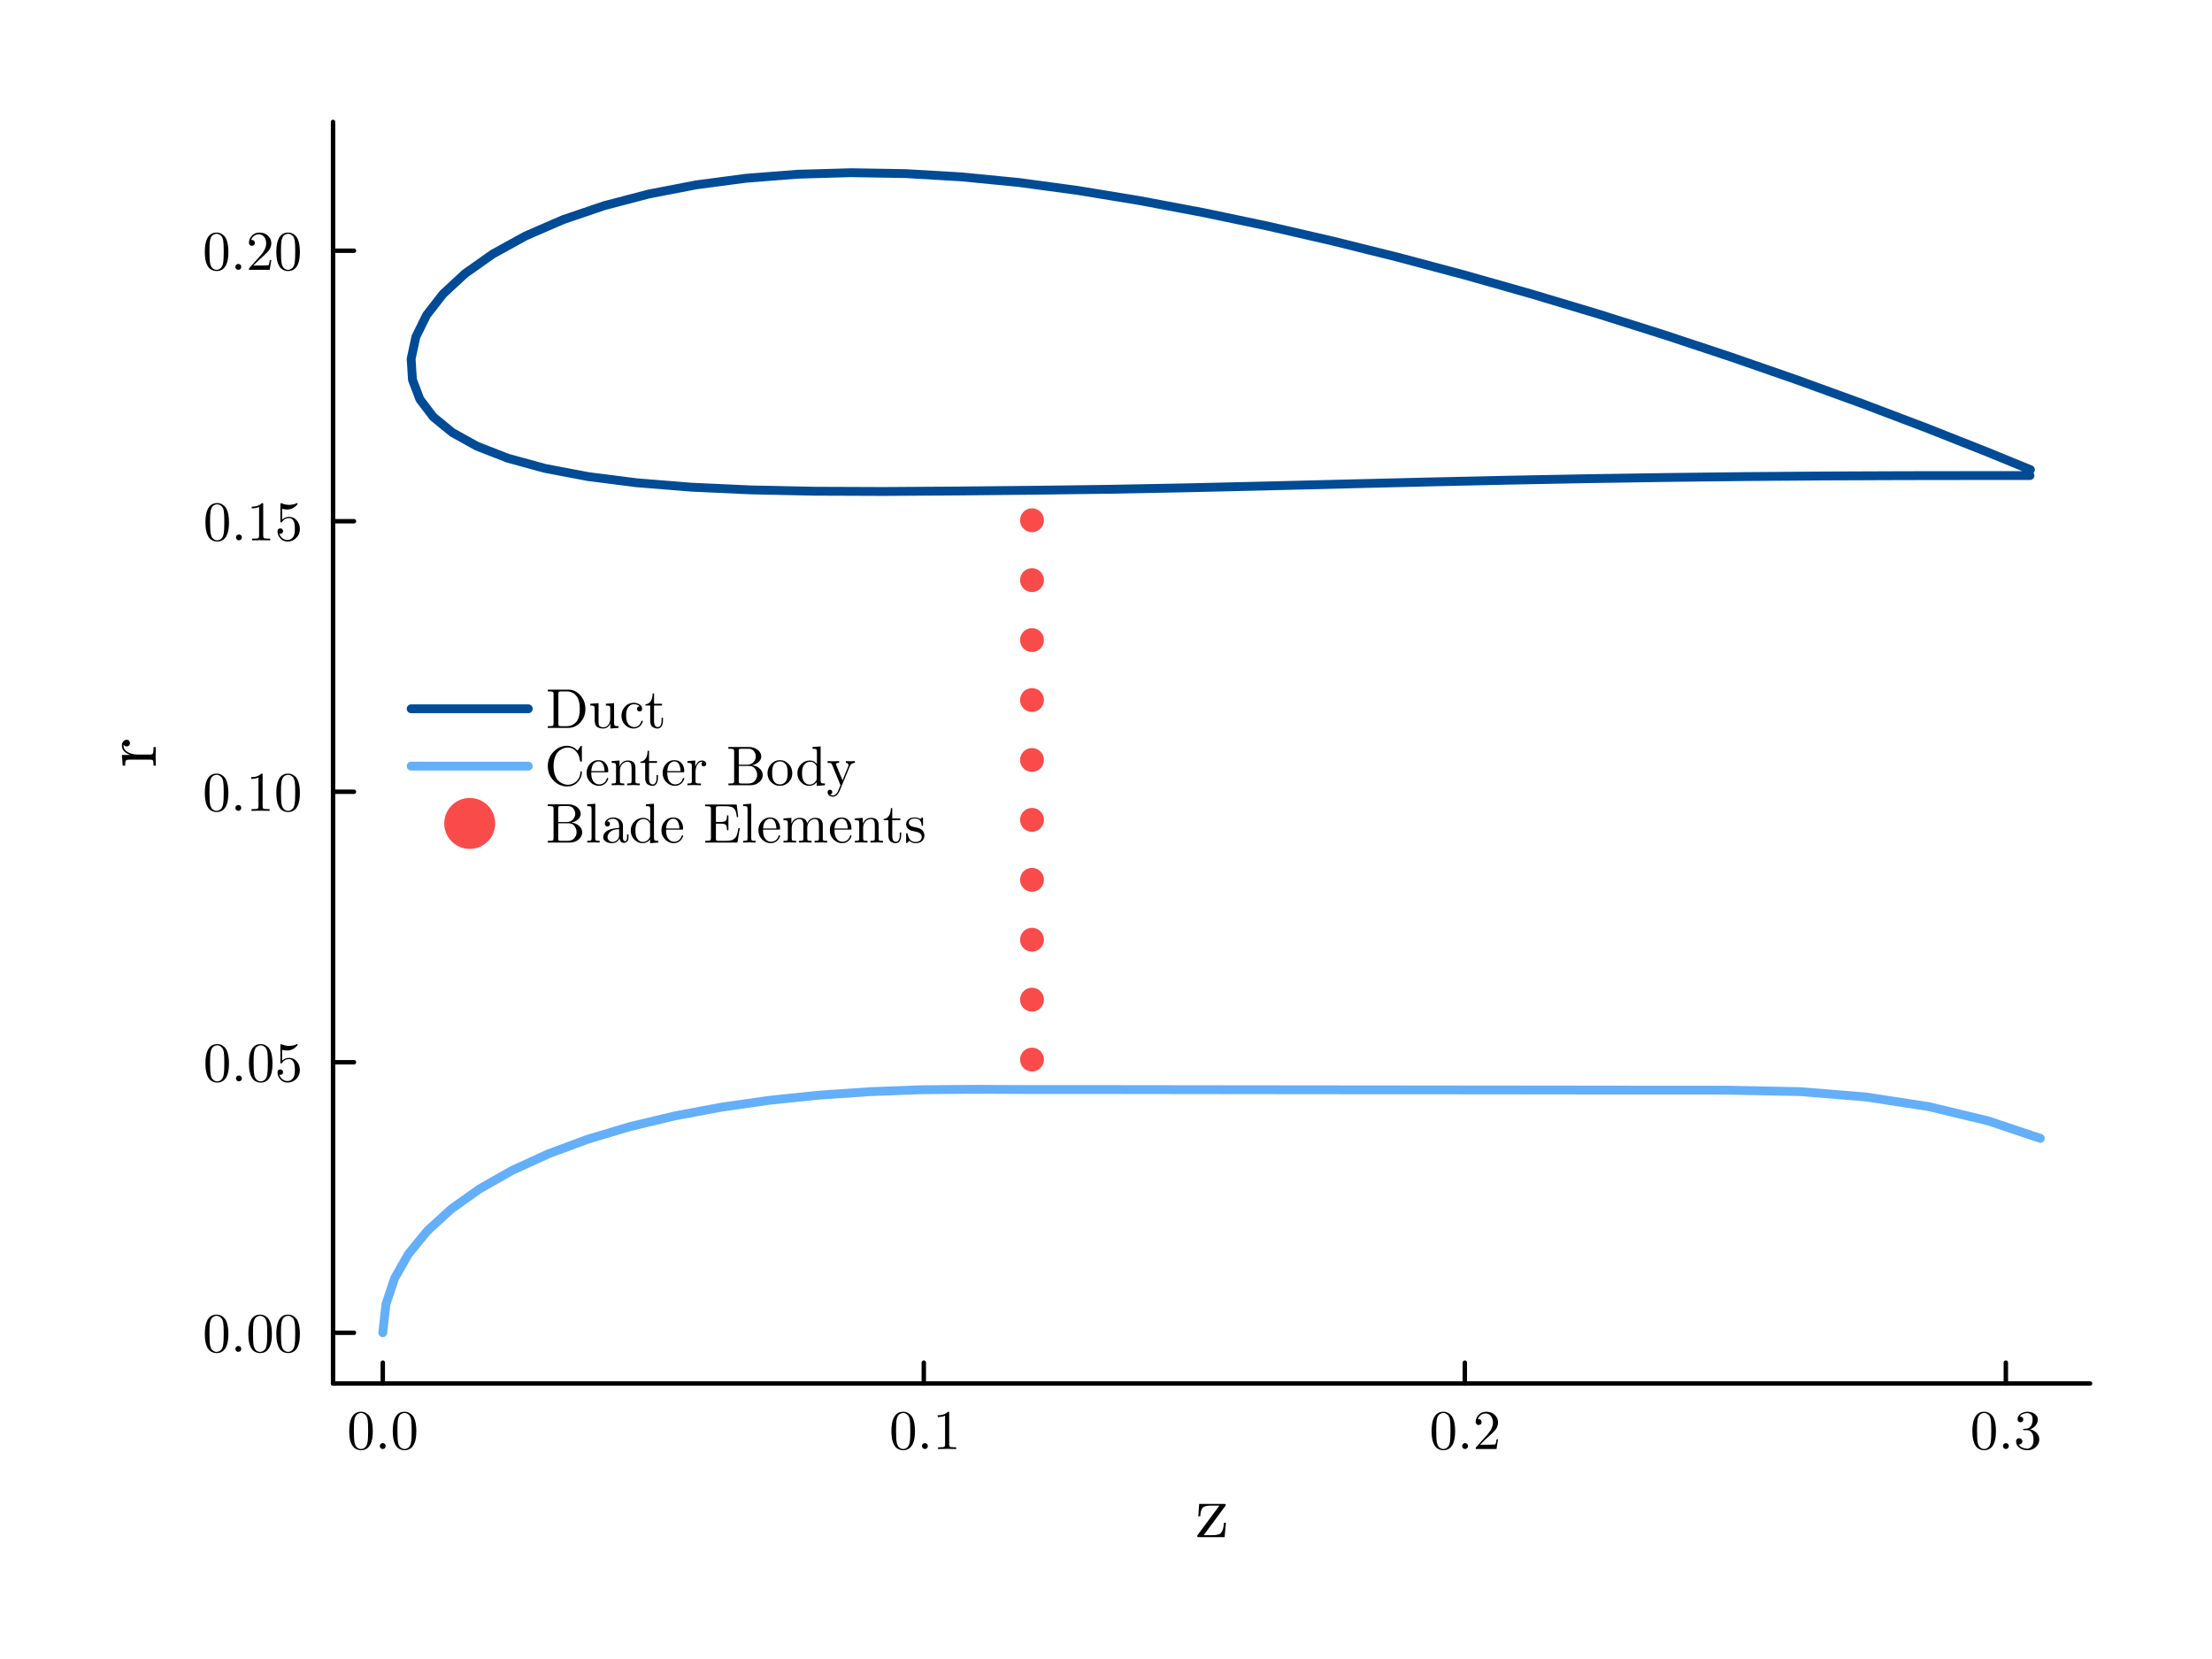 <?xml version="1.0" encoding="utf-8"?>
<svg xmlns="http://www.w3.org/2000/svg" xmlns:xlink="http://www.w3.org/1999/xlink" width="500" height="375" viewBox="0 0 2000 1500">
<rect x="0" y="0" width="2000" height="1500" fill="#333333" stroke="none"/>
<defs>
  <clipPath id="clip090">
    <rect x="0" y="0" width="2000" height="1500"/>
  </clipPath>
</defs>
<path clip-path="url(#clip090)" d="M0 1500 L2000 1500 L2000 0 L0 0  Z" fill="#ffffff" fill-rule="evenodd" fill-opacity="1"/>
<defs>
  <clipPath id="clip091">
    <rect x="400" y="0" width="1401" height="1401"/>
  </clipPath>
</defs>
<defs>
  <clipPath id="clip092">
    <rect x="301" y="110" width="1590" height="1142"/>
  </clipPath>
</defs>
<polyline clip-path="url(#clip090)" style="stroke:#000000; stroke-linecap:round; stroke-linejoin:round; stroke-width:4; stroke-opacity:1; fill:none" points="301.135,1250.93 1889.76,1250.93 "/>
<polyline clip-path="url(#clip090)" style="stroke:#000000; stroke-linecap:round; stroke-linejoin:round; stroke-width:4; stroke-opacity:1; fill:none" points="346.096,1250.93 346.096,1232.03 "/>
<polyline clip-path="url(#clip090)" style="stroke:#000000; stroke-linecap:round; stroke-linejoin:round; stroke-width:4; stroke-opacity:1; fill:none" points="835.264,1250.93 835.264,1232.03 "/>
<polyline clip-path="url(#clip090)" style="stroke:#000000; stroke-linecap:round; stroke-linejoin:round; stroke-width:4; stroke-opacity:1; fill:none" points="1324.43,1250.93 1324.43,1232.03 "/>
<polyline clip-path="url(#clip090)" style="stroke:#000000; stroke-linecap:round; stroke-linejoin:round; stroke-width:4; stroke-opacity:1; fill:none" points="1813.6,1250.93 1813.6,1232.03 "/>
<path clip-path="url(#clip090)" d="M315.773 1293.95 Q315.773 1286.51 317.651 1282.46 Q320.269 1276.43 326.445 1276.43 Q327.754 1276.43 329.113 1276.8 Q330.496 1277.15 332.226 1278.51 Q333.979 1279.87 335.042 1282.09 Q337.067 1286.39 337.067 1293.95 Q337.067 1301.33 335.19 1305.36 Q332.448 1311.24 326.396 1311.24 Q324.123 1311.24 321.801 1310.08 Q319.503 1308.92 318.046 1306.13 Q315.773 1301.95 315.773 1293.95 M319.973 1293.33 Q319.973 1300.96 320.516 1304 Q321.134 1307.29 322.814 1308.72 Q324.518 1310.13 326.396 1310.13 Q328.421 1310.13 330.101 1308.62 Q331.806 1307.09 332.324 1303.8 Q332.893 1300.57 332.868 1293.33 Q332.868 1286.29 332.374 1283.47 Q331.707 1280.19 329.928 1278.88 Q328.174 1277.54 326.396 1277.54 Q325.729 1277.54 325.012 1277.74 Q324.32 1277.94 323.308 1278.51 Q322.295 1279.08 321.504 1280.48 Q320.738 1281.89 320.368 1284.02 Q319.973 1286.76 319.973 1293.33 Z" fill="#000000" fill-rule="nonzero" fill-opacity="1" /><path clip-path="url(#clip090)" d="M344.157 1309.31 Q343.391 1308.5 343.391 1307.44 Q343.391 1306.37 344.157 1305.61 Q344.923 1304.82 346.084 1304.82 Q347.196 1304.82 347.937 1305.56 Q348.703 1306.27 348.703 1307.46 Q348.703 1308.62 347.887 1309.39 Q347.097 1310.13 346.084 1310.13 Q344.923 1310.13 344.157 1309.31 Z" fill="#000000" fill-rule="nonzero" fill-opacity="1" /><path clip-path="url(#clip090)" d="M355.126 1293.95 Q355.126 1286.51 357.003 1282.46 Q359.622 1276.43 365.797 1276.43 Q367.107 1276.43 368.465 1276.8 Q369.849 1277.15 371.578 1278.51 Q373.332 1279.87 374.394 1282.09 Q376.42 1286.39 376.42 1293.95 Q376.42 1301.33 374.542 1305.36 Q371.8 1311.24 365.748 1311.24 Q363.475 1311.24 361.153 1310.08 Q358.856 1308.92 357.398 1306.13 Q355.126 1301.95 355.126 1293.95 M359.325 1293.33 Q359.325 1300.96 359.869 1304 Q360.486 1307.29 362.166 1308.72 Q363.871 1310.13 365.748 1310.13 Q367.774 1310.13 369.453 1308.62 Q371.158 1307.09 371.677 1303.8 Q372.245 1300.57 372.22 1293.33 Q372.22 1286.29 371.726 1283.47 Q371.059 1280.19 369.281 1278.88 Q367.527 1277.54 365.748 1277.54 Q365.081 1277.54 364.365 1277.74 Q363.673 1277.94 362.66 1278.51 Q361.647 1279.08 360.857 1280.48 Q360.091 1281.89 359.72 1284.02 Q359.325 1286.76 359.325 1293.33 Z" fill="#000000" fill-rule="nonzero" fill-opacity="1" /><path clip-path="url(#clip090)" d="M805.978 1293.95 Q805.978 1286.51 807.855 1282.46 Q810.474 1276.43 816.65 1276.43 Q817.959 1276.43 819.318 1276.8 Q820.701 1277.15 822.43 1278.51 Q824.184 1279.87 825.247 1282.09 Q827.272 1286.39 827.272 1293.95 Q827.272 1301.33 825.395 1305.36 Q822.653 1311.24 816.6 1311.24 Q814.328 1311.24 812.006 1310.08 Q809.708 1308.92 808.251 1306.13 Q805.978 1301.95 805.978 1293.95 M810.178 1293.33 Q810.178 1300.96 810.721 1304 Q811.339 1307.29 813.018 1308.72 Q814.723 1310.13 816.6 1310.13 Q818.626 1310.13 820.306 1308.62 Q822.01 1307.09 822.529 1303.8 Q823.097 1300.57 823.073 1293.33 Q823.073 1286.29 822.579 1283.47 Q821.912 1280.19 820.133 1278.88 Q818.379 1277.54 816.6 1277.54 Q815.933 1277.54 815.217 1277.74 Q814.525 1277.94 813.513 1278.51 Q812.5 1279.08 811.709 1280.48 Q810.943 1281.89 810.573 1284.02 Q810.178 1286.76 810.178 1293.33 Z" fill="#000000" fill-rule="nonzero" fill-opacity="1" /><path clip-path="url(#clip090)" d="M834.362 1309.31 Q833.596 1308.5 833.596 1307.44 Q833.596 1306.37 834.362 1305.61 Q835.128 1304.82 836.289 1304.82 Q837.401 1304.82 838.142 1305.56 Q838.908 1306.27 838.908 1307.46 Q838.908 1308.62 838.092 1309.39 Q837.302 1310.13 836.289 1310.13 Q835.128 1310.13 834.362 1309.31 Z" fill="#000000" fill-rule="nonzero" fill-opacity="1" /><path clip-path="url(#clip090)" d="M847.85 1281.25 L847.85 1279.67 Q853.927 1279.67 857.065 1276.43 Q857.929 1276.43 858.077 1276.63 Q858.226 1276.83 858.226 1277.74 L858.226 1306.13 Q858.226 1307.63 858.967 1308.1 Q859.708 1308.57 862.944 1308.57 L864.55 1308.57 L864.55 1310.13 Q862.771 1309.98 856.348 1309.98 Q849.925 1309.98 848.171 1310.13 L848.171 1308.57 L849.777 1308.57 Q852.964 1308.57 853.73 1308.13 Q854.495 1307.66 854.495 1306.13 L854.495 1279.92 Q851.852 1281.25 847.85 1281.25 Z" fill="#000000" fill-rule="nonzero" fill-opacity="1" /><path clip-path="url(#clip090)" d="M1294.38 1293.95 Q1294.38 1286.51 1296.26 1282.46 Q1298.88 1276.43 1305.05 1276.43 Q1306.36 1276.43 1307.72 1276.8 Q1309.1 1277.15 1310.83 1278.51 Q1312.59 1279.87 1313.65 1282.09 Q1315.67 1286.39 1315.67 1293.95 Q1315.67 1301.33 1313.8 1305.36 Q1311.05 1311.24 1305 1311.24 Q1302.73 1311.24 1300.41 1310.08 Q1298.11 1308.92 1296.65 1306.13 Q1294.38 1301.95 1294.38 1293.95 M1298.58 1293.33 Q1298.58 1300.96 1299.12 1304 Q1299.74 1307.29 1301.42 1308.72 Q1303.12 1310.13 1305 1310.13 Q1307.03 1310.13 1308.71 1308.62 Q1310.41 1307.09 1310.93 1303.8 Q1311.5 1300.57 1311.47 1293.33 Q1311.47 1286.29 1310.98 1283.47 Q1310.31 1280.19 1308.53 1278.88 Q1306.78 1277.54 1305 1277.54 Q1304.34 1277.54 1303.62 1277.74 Q1302.93 1277.94 1301.91 1278.51 Q1300.9 1279.08 1300.11 1280.48 Q1299.34 1281.89 1298.97 1284.02 Q1298.58 1286.76 1298.58 1293.33 Z" fill="#000000" fill-rule="nonzero" fill-opacity="1" /><path clip-path="url(#clip090)" d="M1322.76 1309.31 Q1322 1308.5 1322 1307.44 Q1322 1306.37 1322.76 1305.61 Q1323.53 1304.82 1324.69 1304.82 Q1325.8 1304.82 1326.54 1305.56 Q1327.31 1306.27 1327.31 1307.46 Q1327.31 1308.62 1326.49 1309.39 Q1325.7 1310.13 1324.69 1310.13 Q1323.53 1310.13 1322.76 1309.31 Z" fill="#000000" fill-rule="nonzero" fill-opacity="1" /><path clip-path="url(#clip090)" d="M1334.28 1310.13 Q1334.28 1309.21 1334.35 1308.94 Q1334.45 1308.67 1334.84 1308.25 L1344.55 1297.43 Q1349.86 1291.45 1349.86 1286.24 Q1349.86 1282.86 1348.08 1280.43 Q1346.33 1278.01 1343.09 1278.01 Q1340.87 1278.01 1338.99 1279.37 Q1337.12 1280.73 1336.25 1283.15 Q1336.4 1283.1 1336.92 1283.1 Q1338.18 1283.1 1338.87 1283.89 Q1339.59 1284.68 1339.59 1285.75 Q1339.59 1287.1 1338.7 1287.77 Q1337.83 1288.41 1336.97 1288.41 Q1336.62 1288.41 1336.15 1288.34 Q1335.71 1288.27 1334.99 1287.57 Q1334.28 1286.86 1334.28 1285.6 Q1334.28 1282.06 1336.94 1279.25 Q1339.64 1276.43 1343.74 1276.43 Q1348.38 1276.43 1351.42 1279.2 Q1354.48 1281.94 1354.48 1286.24 Q1354.48 1287.75 1354.01 1289.13 Q1353.57 1290.49 1352.95 1291.55 Q1352.36 1292.61 1350.73 1294.32 Q1349.1 1296.02 1347.79 1297.23 Q1346.48 1298.44 1343.54 1301.01 L1338.18 1306.22 L1347.29 1306.22 Q1351.74 1306.22 1352.09 1305.83 Q1352.58 1305.11 1353.2 1301.33 L1354.48 1301.33 L1353.05 1310.13 L1334.28 1310.13 Z" fill="#000000" fill-rule="nonzero" fill-opacity="1" /><path clip-path="url(#clip090)" d="M1783.35 1293.95 Q1783.35 1286.51 1785.23 1282.46 Q1787.85 1276.43 1794.02 1276.43 Q1795.33 1276.43 1796.69 1276.8 Q1798.07 1277.15 1799.8 1278.51 Q1801.56 1279.87 1802.62 1282.09 Q1804.64 1286.39 1804.64 1293.95 Q1804.64 1301.33 1802.77 1305.36 Q1800.02 1311.24 1793.97 1311.24 Q1791.7 1311.24 1789.38 1310.08 Q1787.08 1308.92 1785.62 1306.13 Q1783.35 1301.95 1783.35 1293.95 M1787.55 1293.33 Q1787.55 1300.96 1788.09 1304 Q1788.71 1307.29 1790.39 1308.72 Q1792.09 1310.13 1793.97 1310.13 Q1796 1310.13 1797.68 1308.62 Q1799.38 1307.09 1799.9 1303.8 Q1800.47 1300.57 1800.44 1293.33 Q1800.44 1286.29 1799.95 1283.47 Q1799.28 1280.19 1797.5 1278.88 Q1795.75 1277.54 1793.97 1277.54 Q1793.3 1277.54 1792.59 1277.74 Q1791.9 1277.94 1790.88 1278.51 Q1789.87 1279.08 1789.08 1280.48 Q1788.31 1281.89 1787.94 1284.02 Q1787.55 1286.76 1787.55 1293.33 Z" fill="#000000" fill-rule="nonzero" fill-opacity="1" /><path clip-path="url(#clip090)" d="M1811.73 1309.31 Q1810.97 1308.5 1810.97 1307.44 Q1810.97 1306.37 1811.73 1305.61 Q1812.5 1304.82 1813.66 1304.82 Q1814.77 1304.82 1815.51 1305.56 Q1816.28 1306.27 1816.28 1307.46 Q1816.28 1308.62 1815.46 1309.39 Q1814.67 1310.13 1813.66 1310.13 Q1812.5 1310.13 1811.73 1309.31 Z" fill="#000000" fill-rule="nonzero" fill-opacity="1" /><path clip-path="url(#clip090)" d="M1822.85 1303.31 Q1822.85 1301.8 1823.71 1301.09 Q1824.58 1300.37 1825.69 1300.37 Q1826.85 1300.37 1827.67 1301.14 Q1828.51 1301.88 1828.51 1303.19 Q1828.51 1304.59 1827.52 1305.38 Q1826.56 1306.18 1825.17 1305.98 Q1826.38 1308 1828.61 1308.92 Q1830.85 1309.83 1832.93 1309.83 Q1835.1 1309.83 1836.86 1307.95 Q1838.64 1306.08 1838.64 1301.48 Q1838.64 1297.58 1837.1 1295.33 Q1835.6 1293.08 1832.61 1293.08 L1830.38 1293.08 Q1829.62 1293.08 1829.4 1293.01 Q1829.17 1292.93 1829.17 1292.51 Q1829.17 1292.02 1829.94 1291.92 Q1830.71 1291.92 1831.92 1291.77 Q1834.86 1291.67 1836.41 1289.13 Q1837.82 1286.76 1837.82 1283.37 Q1837.82 1280.29 1836.34 1279 Q1834.88 1277.69 1832.98 1277.69 Q1831.2 1277.69 1829.25 1278.43 Q1827.3 1279.17 1826.23 1280.83 Q1829.37 1280.83 1829.37 1283.37 Q1829.37 1284.49 1828.66 1285.23 Q1827.96 1285.94 1826.8 1285.94 Q1825.69 1285.94 1824.95 1285.25 Q1824.21 1284.54 1824.21 1283.32 Q1824.21 1280.43 1826.78 1278.43 Q1829.37 1276.43 1833.18 1276.43 Q1836.93 1276.43 1839.7 1278.41 Q1842.49 1280.38 1842.49 1283.42 Q1842.49 1286.41 1840.51 1288.86 Q1838.54 1291.3 1835.4 1292.32 Q1839.25 1293.08 1841.55 1295.7 Q1843.85 1298.29 1843.85 1301.48 Q1843.85 1305.43 1840.74 1308.35 Q1837.62 1311.24 1833.08 1311.24 Q1828.88 1311.24 1825.86 1308.97 Q1822.85 1306.69 1822.85 1303.31 Z" fill="#000000" fill-rule="nonzero" fill-opacity="1" /><path clip-path="url(#clip090)" d="M1082.47 1388.81 Q1082.47 1388.33 1083.12 1387.55 L1102.51 1361.33 L1094.6 1361.33 Q1089.1 1361.33 1087.3 1363.37 Q1085.53 1365.37 1085.19 1371.01 L1083.46 1371.01 L1084.24 1359.8 L1106.49 1359.8 Q1107.27 1359.8 1107.58 1359.83 Q1107.88 1359.87 1108.09 1360.1 Q1108.29 1360.31 1108.29 1360.72 Q1108.29 1361.12 1107.68 1361.9 L1088.32 1388.06 L1096.54 1388.06 Q1102.31 1388.06 1104.25 1385.65 Q1106.22 1383.24 1106.69 1376.78 L1108.42 1376.78 L1107.24 1389.79 L1084.31 1389.79 Q1083.19 1389.79 1082.81 1389.66 Q1082.47 1389.49 1082.47 1388.81 Z" fill="#000000" fill-rule="nonzero" fill-opacity="1" /><polyline clip-path="url(#clip090)" style="stroke:#000000; stroke-linecap:round; stroke-linejoin:round; stroke-width:4; stroke-opacity:1; fill:none" points="301.135,1250.93 301.135,110.236 "/>
<polyline clip-path="url(#clip090)" style="stroke:#000000; stroke-linecap:round; stroke-linejoin:round; stroke-width:4; stroke-opacity:1; fill:none" points="301.135,1205.02 320.033,1205.02 "/>
<polyline clip-path="url(#clip090)" style="stroke:#000000; stroke-linecap:round; stroke-linejoin:round; stroke-width:4; stroke-opacity:1; fill:none" points="301.135,960.437 320.033,960.437 "/>
<polyline clip-path="url(#clip090)" style="stroke:#000000; stroke-linecap:round; stroke-linejoin:round; stroke-width:4; stroke-opacity:1; fill:none" points="301.135,715.853 320.033,715.853 "/>
<polyline clip-path="url(#clip090)" style="stroke:#000000; stroke-linecap:round; stroke-linejoin:round; stroke-width:4; stroke-opacity:1; fill:none" points="301.135,471.27 320.033,471.27 "/>
<polyline clip-path="url(#clip090)" style="stroke:#000000; stroke-linecap:round; stroke-linejoin:round; stroke-width:4; stroke-opacity:1; fill:none" points="301.135,226.686 320.033,226.686 "/>
<path clip-path="url(#clip090)" d="M185.192 1206.12 Q185.192 1198.68 187.07 1194.63 Q189.688 1188.61 195.864 1188.61 Q197.173 1188.61 198.532 1188.98 Q199.915 1189.32 201.645 1190.68 Q203.399 1192.04 204.461 1194.26 Q206.487 1198.56 206.487 1206.12 Q206.487 1213.51 204.609 1217.53 Q201.867 1223.41 195.815 1223.41 Q193.542 1223.41 191.22 1222.25 Q188.922 1221.09 187.465 1218.3 Q185.192 1214.12 185.192 1206.12 M189.392 1205.5 Q189.392 1213.14 189.935 1216.17 Q190.553 1219.46 192.233 1220.89 Q193.937 1222.3 195.815 1222.3 Q197.84 1222.3 199.52 1220.79 Q201.225 1219.26 201.744 1215.98 Q202.312 1212.74 202.287 1205.5 Q202.287 1198.46 201.793 1195.65 Q201.126 1192.36 199.347 1191.05 Q197.593 1189.72 195.815 1189.72 Q195.148 1189.72 194.431 1189.91 Q193.74 1190.11 192.727 1190.68 Q191.714 1191.25 190.923 1192.66 Q190.158 1194.06 189.787 1196.19 Q189.392 1198.93 189.392 1205.5 Z" fill="#000000" fill-rule="nonzero" fill-opacity="1" /><path clip-path="url(#clip090)" d="M213.576 1221.49 Q212.811 1220.67 212.811 1219.61 Q212.811 1218.55 213.576 1217.78 Q214.342 1216.99 215.503 1216.99 Q216.615 1216.99 217.356 1217.73 Q218.122 1218.45 218.122 1219.63 Q218.122 1220.79 217.307 1221.56 Q216.516 1222.3 215.503 1222.3 Q214.342 1222.3 213.576 1221.49 Z" fill="#000000" fill-rule="nonzero" fill-opacity="1" /><path clip-path="url(#clip090)" d="M224.545 1206.12 Q224.545 1198.68 226.422 1194.63 Q229.041 1188.61 235.217 1188.61 Q236.526 1188.61 237.885 1188.98 Q239.268 1189.32 240.997 1190.68 Q242.751 1192.04 243.813 1194.26 Q245.839 1198.56 245.839 1206.12 Q245.839 1213.51 243.962 1217.53 Q241.22 1223.41 235.167 1223.41 Q232.894 1223.41 230.572 1222.25 Q228.275 1221.09 226.817 1218.3 Q224.545 1214.12 224.545 1206.12 M228.744 1205.5 Q228.744 1213.14 229.288 1216.17 Q229.905 1219.46 231.585 1220.89 Q233.29 1222.3 235.167 1222.3 Q237.193 1222.3 238.873 1220.79 Q240.577 1219.26 241.096 1215.98 Q241.664 1212.74 241.639 1205.5 Q241.639 1198.46 241.145 1195.65 Q240.478 1192.36 238.7 1191.05 Q236.946 1189.72 235.167 1189.72 Q234.5 1189.72 233.784 1189.91 Q233.092 1190.11 232.079 1190.68 Q231.066 1191.25 230.276 1192.66 Q229.51 1194.06 229.14 1196.19 Q228.744 1198.93 228.744 1205.5 Z" fill="#000000" fill-rule="nonzero" fill-opacity="1" /><path clip-path="url(#clip090)" d="M249.841 1206.12 Q249.841 1198.68 251.718 1194.63 Q254.337 1188.61 260.513 1188.61 Q261.822 1188.61 263.181 1188.98 Q264.564 1189.32 266.293 1190.68 Q268.047 1192.04 269.11 1194.26 Q271.135 1198.56 271.135 1206.12 Q271.135 1213.51 269.258 1217.53 Q266.516 1223.41 260.463 1223.41 Q258.191 1223.41 255.869 1222.25 Q253.571 1221.09 252.114 1218.3 Q249.841 1214.12 249.841 1206.12 M254.041 1205.5 Q254.041 1213.14 254.584 1216.17 Q255.202 1219.46 256.881 1220.89 Q258.586 1222.3 260.463 1222.3 Q262.489 1222.3 264.169 1220.79 Q265.873 1219.26 266.392 1215.98 Q266.96 1212.74 266.936 1205.5 Q266.936 1198.46 266.442 1195.65 Q265.775 1192.36 263.996 1191.05 Q262.242 1189.72 260.463 1189.72 Q259.796 1189.72 259.08 1189.91 Q258.388 1190.11 257.376 1190.68 Q256.363 1191.25 255.572 1192.66 Q254.806 1194.06 254.436 1196.19 Q254.041 1198.93 254.041 1205.5 Z" fill="#000000" fill-rule="nonzero" fill-opacity="1" /><path clip-path="url(#clip090)" d="M185.736 961.536 Q185.736 954.101 187.613 950.049 Q190.232 944.022 196.408 944.022 Q197.717 944.022 199.076 944.392 Q200.459 944.738 202.188 946.097 Q203.942 947.455 205.004 949.679 Q207.03 953.977 207.03 961.536 Q207.03 968.923 205.153 972.949 Q202.411 978.829 196.358 978.829 Q194.085 978.829 191.763 977.668 Q189.466 976.507 188.008 973.715 Q185.736 969.54 185.736 961.536 M189.935 960.919 Q189.935 968.552 190.479 971.591 Q191.096 974.876 192.776 976.309 Q194.481 977.717 196.358 977.717 Q198.384 977.717 200.064 976.21 Q201.768 974.679 202.287 971.393 Q202.855 968.157 202.83 960.919 Q202.83 953.878 202.336 951.062 Q201.669 947.777 199.891 946.467 Q198.137 945.133 196.358 945.133 Q195.691 945.133 194.975 945.331 Q194.283 945.529 193.27 946.097 Q192.257 946.665 191.467 948.073 Q190.701 949.481 190.331 951.606 Q189.935 954.348 189.935 960.919 Z" fill="#000000" fill-rule="nonzero" fill-opacity="1" /><path clip-path="url(#clip090)" d="M214.12 976.902 Q213.354 976.087 213.354 975.024 Q213.354 973.962 214.12 973.196 Q214.886 972.406 216.047 972.406 Q217.158 972.406 217.9 973.147 Q218.665 973.863 218.665 975.049 Q218.665 976.21 217.85 976.976 Q217.06 977.717 216.047 977.717 Q214.886 977.717 214.12 976.902 Z" fill="#000000" fill-rule="nonzero" fill-opacity="1" /><path clip-path="url(#clip090)" d="M225.088 961.536 Q225.088 954.101 226.966 950.049 Q229.584 944.022 235.76 944.022 Q237.069 944.022 238.428 944.392 Q239.811 944.738 241.541 946.097 Q243.295 947.455 244.357 949.679 Q246.383 953.977 246.383 961.536 Q246.383 968.923 244.505 972.949 Q241.763 978.829 235.711 978.829 Q233.438 978.829 231.116 977.668 Q228.818 976.507 227.361 973.715 Q225.088 969.54 225.088 961.536 M229.288 960.919 Q229.288 968.552 229.831 971.591 Q230.449 974.876 232.129 976.309 Q233.833 977.717 235.711 977.717 Q237.736 977.717 239.416 976.21 Q241.121 974.679 241.639 971.393 Q242.208 968.157 242.183 960.919 Q242.183 953.878 241.689 951.062 Q241.022 947.777 239.243 946.467 Q237.489 945.133 235.711 945.133 Q235.044 945.133 234.327 945.331 Q233.636 945.529 232.623 946.097 Q231.61 946.665 230.819 948.073 Q230.054 949.481 229.683 951.606 Q229.288 954.348 229.288 960.919 Z" fill="#000000" fill-rule="nonzero" fill-opacity="1" /><path clip-path="url(#clip090)" d="M250.928 969.565 Q250.928 968.058 251.743 967.49 Q252.558 966.897 253.423 966.897 Q254.584 966.897 255.251 967.638 Q255.943 968.355 255.943 969.367 Q255.943 970.38 255.251 971.121 Q254.584 971.838 253.423 971.838 Q252.855 971.838 252.558 971.739 Q253.225 974.061 255.251 975.741 Q257.301 977.421 259.994 977.421 Q263.378 977.421 265.404 974.135 Q266.615 972.011 266.615 967.193 Q266.615 962.944 265.701 960.82 Q264.292 957.584 261.402 957.584 Q257.301 957.584 254.88 961.116 Q254.584 961.561 254.238 961.586 Q253.744 961.586 253.621 961.314 Q253.522 961.018 253.522 960.252 L253.522 945.282 Q253.522 944.071 254.016 944.071 Q254.213 944.071 254.633 944.219 Q257.82 945.627 261.353 945.652 Q264.984 945.652 268.245 944.17 Q268.492 944.022 268.64 944.022 Q269.134 944.022 269.159 944.59 Q269.159 944.787 268.739 945.38 Q268.344 945.949 267.479 946.714 Q266.615 947.455 265.503 948.172 Q264.391 948.888 262.761 949.382 Q261.155 949.852 259.376 949.852 Q257.252 949.852 255.078 949.185 L255.078 959.041 Q257.697 956.472 261.501 956.472 Q265.552 956.472 268.344 959.733 Q271.135 962.994 271.135 967.539 Q271.135 972.307 267.825 975.568 Q264.539 978.829 260.093 978.829 Q256.042 978.829 253.472 975.938 Q250.928 973.048 250.928 969.565 Z" fill="#000000" fill-rule="nonzero" fill-opacity="1" /><path clip-path="url(#clip090)" d="M185.192 716.953 Q185.192 709.517 187.07 705.466 Q189.688 699.438 195.864 699.438 Q197.173 699.438 198.532 699.809 Q199.915 700.154 201.645 701.513 Q203.399 702.872 204.461 705.095 Q206.487 709.393 206.487 716.953 Q206.487 724.339 204.609 728.366 Q201.867 734.245 195.815 734.245 Q193.542 734.245 191.22 733.084 Q188.922 731.923 187.465 729.131 Q185.192 724.957 185.192 716.953 M189.392 716.335 Q189.392 723.968 189.935 727.007 Q190.553 730.292 192.233 731.725 Q193.937 733.133 195.815 733.133 Q197.84 733.133 199.52 731.626 Q201.225 730.095 201.744 726.809 Q202.312 723.573 202.287 716.335 Q202.287 709.295 201.793 706.478 Q201.126 703.193 199.347 701.884 Q197.593 700.55 195.815 700.55 Q195.148 700.55 194.431 700.747 Q193.74 700.945 192.727 701.513 Q191.714 702.081 190.923 703.489 Q190.158 704.897 189.787 707.022 Q189.392 709.764 189.392 716.335 Z" fill="#000000" fill-rule="nonzero" fill-opacity="1" /><path clip-path="url(#clip090)" d="M213.576 732.318 Q212.811 731.503 212.811 730.441 Q212.811 729.378 213.576 728.613 Q214.342 727.822 215.503 727.822 Q216.615 727.822 217.356 728.563 Q218.122 729.28 218.122 730.465 Q218.122 731.626 217.307 732.392 Q216.516 733.133 215.503 733.133 Q214.342 733.133 213.576 732.318 Z" fill="#000000" fill-rule="nonzero" fill-opacity="1" /><path clip-path="url(#clip090)" d="M227.064 704.255 L227.064 702.674 Q233.142 702.674 236.279 699.438 Q237.143 699.438 237.292 699.636 Q237.44 699.833 237.44 700.747 L237.44 729.131 Q237.44 730.638 238.181 731.108 Q238.922 731.577 242.158 731.577 L243.764 731.577 L243.764 733.133 Q241.985 732.985 235.562 732.985 Q229.14 732.985 227.386 733.133 L227.386 731.577 L228.991 731.577 Q232.178 731.577 232.944 731.132 Q233.71 730.663 233.71 729.131 L233.71 702.921 Q231.066 704.255 227.064 704.255 Z" fill="#000000" fill-rule="nonzero" fill-opacity="1" /><path clip-path="url(#clip090)" d="M249.841 716.953 Q249.841 709.517 251.718 705.466 Q254.337 699.438 260.513 699.438 Q261.822 699.438 263.181 699.809 Q264.564 700.154 266.293 701.513 Q268.047 702.872 269.11 705.095 Q271.135 709.393 271.135 716.953 Q271.135 724.339 269.258 728.366 Q266.516 734.245 260.463 734.245 Q258.191 734.245 255.869 733.084 Q253.571 731.923 252.114 729.131 Q249.841 724.957 249.841 716.953 M254.041 716.335 Q254.041 723.968 254.584 727.007 Q255.202 730.292 256.881 731.725 Q258.586 733.133 260.463 733.133 Q262.489 733.133 264.169 731.626 Q265.873 730.095 266.392 726.809 Q266.96 723.573 266.936 716.335 Q266.936 709.295 266.442 706.478 Q265.775 703.193 263.996 701.884 Q262.242 700.55 260.463 700.55 Q259.796 700.55 259.08 700.747 Q258.388 700.945 257.376 701.513 Q256.363 702.081 255.572 703.489 Q254.806 704.897 254.436 707.022 Q254.041 709.764 254.041 716.335 Z" fill="#000000" fill-rule="nonzero" fill-opacity="1" /><path clip-path="url(#clip090)" d="M185.736 472.369 Q185.736 464.933 187.613 460.882 Q190.232 454.854 196.408 454.854 Q197.717 454.854 199.076 455.225 Q200.459 455.571 202.188 456.929 Q203.942 458.288 205.004 460.511 Q207.03 464.81 207.03 472.369 Q207.03 479.755 205.153 483.782 Q202.411 489.661 196.358 489.661 Q194.085 489.661 191.763 488.5 Q189.466 487.339 188.008 484.548 Q185.736 480.373 185.736 472.369 M189.935 471.751 Q189.935 479.385 190.479 482.423 Q191.096 485.709 192.776 487.142 Q194.481 488.55 196.358 488.55 Q198.384 488.55 200.064 487.043 Q201.768 485.511 202.287 482.226 Q202.855 478.989 202.83 471.751 Q202.83 464.711 202.336 461.895 Q201.669 458.609 199.891 457.3 Q198.137 455.966 196.358 455.966 Q195.691 455.966 194.975 456.164 Q194.283 456.361 193.27 456.929 Q192.257 457.498 191.467 458.906 Q190.701 460.314 190.331 462.438 Q189.935 465.18 189.935 471.751 Z" fill="#000000" fill-rule="nonzero" fill-opacity="1" /><path clip-path="url(#clip090)" d="M214.12 487.734 Q213.354 486.919 213.354 485.857 Q213.354 484.795 214.12 484.029 Q214.886 483.238 216.047 483.238 Q217.158 483.238 217.9 483.98 Q218.665 484.696 218.665 485.882 Q218.665 487.043 217.85 487.809 Q217.06 488.55 216.047 488.55 Q214.886 488.55 214.12 487.734 Z" fill="#000000" fill-rule="nonzero" fill-opacity="1" /><path clip-path="url(#clip090)" d="M227.608 459.671 L227.608 458.09 Q233.685 458.09 236.822 454.854 Q237.687 454.854 237.835 455.052 Q237.983 455.25 237.983 456.164 L237.983 484.548 Q237.983 486.055 238.724 486.524 Q239.466 486.993 242.702 486.993 L244.307 486.993 L244.307 488.55 Q242.529 488.401 236.106 488.401 Q229.683 488.401 227.929 488.55 L227.929 486.993 L229.535 486.993 Q232.722 486.993 233.487 486.549 Q234.253 486.079 234.253 484.548 L234.253 458.337 Q231.61 459.671 227.608 459.671 Z" fill="#000000" fill-rule="nonzero" fill-opacity="1" /><path clip-path="url(#clip090)" d="M250.928 480.398 Q250.928 478.891 251.743 478.322 Q252.558 477.73 253.423 477.73 Q254.584 477.73 255.251 478.471 Q255.943 479.187 255.943 480.2 Q255.943 481.213 255.251 481.954 Q254.584 482.67 253.423 482.67 Q252.855 482.67 252.558 482.571 Q253.225 484.894 255.251 486.573 Q257.301 488.253 259.994 488.253 Q263.378 488.253 265.404 484.968 Q266.615 482.843 266.615 478.026 Q266.615 473.777 265.701 471.653 Q264.292 468.416 261.402 468.416 Q257.301 468.416 254.88 471.949 Q254.584 472.394 254.238 472.418 Q253.744 472.418 253.621 472.147 Q253.522 471.85 253.522 471.084 L253.522 456.114 Q253.522 454.904 254.016 454.904 Q254.213 454.904 254.633 455.052 Q257.82 456.46 261.353 456.485 Q264.984 456.485 268.245 455.003 Q268.492 454.854 268.64 454.854 Q269.134 454.854 269.159 455.422 Q269.159 455.62 268.739 456.213 Q268.344 456.781 267.479 457.547 Q266.615 458.288 265.503 459.004 Q264.391 459.721 262.761 460.215 Q261.155 460.684 259.376 460.684 Q257.252 460.684 255.078 460.017 L255.078 469.874 Q257.697 467.305 261.501 467.305 Q265.552 467.305 268.344 470.566 Q271.135 473.826 271.135 478.372 Q271.135 483.14 267.825 486.4 Q264.539 489.661 260.093 489.661 Q256.042 489.661 253.472 486.771 Q250.928 483.881 250.928 480.398 Z" fill="#000000" fill-rule="nonzero" fill-opacity="1" /><path clip-path="url(#clip090)" d="M185.192 227.785 Q185.192 220.35 187.07 216.298 Q189.688 210.271 195.864 210.271 Q197.173 210.271 198.532 210.641 Q199.915 210.987 201.645 212.346 Q203.399 213.704 204.461 215.928 Q206.487 220.226 206.487 227.785 Q206.487 235.172 204.609 239.198 Q201.867 245.078 195.815 245.078 Q193.542 245.078 191.22 243.917 Q188.922 242.756 187.465 239.964 Q185.192 235.789 185.192 227.785 M189.392 227.168 Q189.392 234.801 189.935 237.84 Q190.553 241.125 192.233 242.558 Q193.937 243.966 195.815 243.966 Q197.84 243.966 199.52 242.459 Q201.225 240.927 201.744 237.642 Q202.312 234.406 202.287 227.168 Q202.287 220.127 201.793 217.311 Q201.126 214.026 199.347 212.716 Q197.593 211.382 195.815 211.382 Q195.148 211.382 194.431 211.58 Q193.74 211.778 192.727 212.346 Q191.714 212.914 190.923 214.322 Q190.158 215.73 189.787 217.855 Q189.392 220.597 189.392 227.168 Z" fill="#000000" fill-rule="nonzero" fill-opacity="1" /><path clip-path="url(#clip090)" d="M213.576 243.151 Q212.811 242.336 212.811 241.273 Q212.811 240.211 213.576 239.445 Q214.342 238.655 215.503 238.655 Q216.615 238.655 217.356 239.396 Q218.122 240.112 218.122 241.298 Q218.122 242.459 217.307 243.225 Q216.516 243.966 215.503 243.966 Q214.342 243.966 213.576 243.151 Z" fill="#000000" fill-rule="nonzero" fill-opacity="1" /><path clip-path="url(#clip090)" d="M225.088 243.966 Q225.088 243.052 225.162 242.78 Q225.261 242.509 225.656 242.089 L235.365 231.268 Q240.676 225.29 240.676 220.078 Q240.676 216.693 238.897 214.273 Q237.143 211.852 233.907 211.852 Q231.684 211.852 229.807 213.21 Q227.929 214.569 227.064 216.99 Q227.213 216.941 227.731 216.941 Q228.991 216.941 229.683 217.731 Q230.399 218.522 230.399 219.584 Q230.399 220.942 229.51 221.609 Q228.645 222.252 227.781 222.252 Q227.435 222.252 226.966 222.178 Q226.521 222.104 225.805 221.412 Q225.088 220.695 225.088 219.436 Q225.088 215.903 227.756 213.087 Q230.449 210.271 234.55 210.271 Q239.194 210.271 242.232 213.037 Q245.296 215.779 245.296 220.078 Q245.296 221.585 244.826 222.968 Q244.382 224.327 243.764 225.389 Q243.171 226.451 241.541 228.156 Q239.91 229.86 238.601 231.071 Q237.292 232.281 234.352 234.85 L228.991 240.063 L238.107 240.063 Q242.553 240.063 242.899 239.668 Q243.393 238.951 244.011 235.172 L245.296 235.172 L243.863 243.966 L225.088 243.966 Z" fill="#000000" fill-rule="nonzero" fill-opacity="1" /><path clip-path="url(#clip090)" d="M249.841 227.785 Q249.841 220.35 251.718 216.298 Q254.337 210.271 260.513 210.271 Q261.822 210.271 263.181 210.641 Q264.564 210.987 266.293 212.346 Q268.047 213.704 269.11 215.928 Q271.135 220.226 271.135 227.785 Q271.135 235.172 269.258 239.198 Q266.516 245.078 260.463 245.078 Q258.191 245.078 255.869 243.917 Q253.571 242.756 252.114 239.964 Q249.841 235.789 249.841 227.785 M254.041 227.168 Q254.041 234.801 254.584 237.84 Q255.202 241.125 256.881 242.558 Q258.586 243.966 260.463 243.966 Q262.489 243.966 264.169 242.459 Q265.873 240.927 266.392 237.642 Q266.96 234.406 266.936 227.168 Q266.936 220.127 266.442 217.311 Q265.775 214.026 263.996 212.716 Q262.242 211.382 260.463 211.382 Q259.796 211.382 259.08 211.58 Q258.388 211.778 257.376 212.346 Q256.363 212.914 255.572 214.322 Q254.806 215.73 254.436 217.855 Q254.041 220.597 254.041 227.168 Z" fill="#000000" fill-rule="nonzero" fill-opacity="1" /><path clip-path="url(#clip090)" d="M140.936 692.267 L138.796 692.267 Q138.796 688.564 138.355 687.715 Q137.879 686.832 135.637 686.832 L116.989 686.832 Q114.408 686.832 113.763 687.749 Q113.117 688.632 113.117 692.267 L110.943 692.267 L110.196 682.586 L117.839 682.586 Q114.85 681.601 112.54 679.529 Q110.196 677.423 110.196 674.026 Q110.196 671.784 111.453 670.358 Q112.71 668.897 114.442 668.897 Q115.97 668.897 116.752 669.848 Q117.499 670.765 117.499 671.886 Q117.499 673.143 116.718 674.026 Q115.903 674.875 114.51 674.875 Q113.661 674.875 113.015 674.502 Q112.336 674.094 112.098 673.789 Q111.86 673.483 111.792 673.279 Q111.725 673.415 111.725 674.026 Q111.725 677.865 115.563 680.072 Q119.367 682.246 124.802 682.246 L135.502 682.246 Q137.506 682.246 138.151 681.431 Q138.796 680.582 138.796 676.947 L138.796 675.487 L140.936 675.487 Q140.732 678.272 140.732 684.318 Q140.732 685.168 140.766 686.492 Q140.8 687.817 140.868 689.549 Q140.936 691.282 140.936 692.267 Z" fill="#000000" fill-rule="nonzero" fill-opacity="1" /><polyline clip-path="url(#clip092)" style="stroke:#004b96; stroke-linecap:round; stroke-linejoin:round; stroke-width:8; stroke-opacity:1; fill:none" points="1835.44,429.989 1789,429.979 1721.29,430.067 1649.75,430.351 1578.3,430.894 1507.05,431.706 1435.72,432.802 1364.17,434.161 1292.14,435.766 1219.29,437.532 1145.84,439.361 1073.39,441.054 1002.67,442.399 933.097,443.284 864.829,443.95 798.728,444.375 736.628,444.14 678.706,442.937 625.044,440.481 575.922,436.524 531.672,430.884 492.631,423.473 459.143,414.291 431.305,403.461 408.915,391.027 391.706,376.914 379.624,360.982 372.922,343.333 371.739,324.495 375.994,304.625 385.67,284.965 400.565,265.8 420.582,247.28 445.588,229.655 475.251,213.307 509.048,198.627 546.406,185.929 586.733,175.387 629.496,167.135 674.391,161.186 721.029,157.537 769.221,156.143 818.681,156.955 869.261,159.92 920.907,164.963 974.09,172.129 1030.24,181.355 1087.89,192.195 1146.31,204.444 1205.3,218.023 1264.79,232.82 1324.53,248.747 1384.45,265.736 1444.52,283.747 1504.42,302.654 1564.25,322.485 1623.83,343.167 1683,364.651 1741.4,386.79 1796.18,408.451 1835.82,424.672 "/>
<polyline clip-path="url(#clip092)" style="stroke:#64affa; stroke-linecap:round; stroke-linejoin:round; stroke-width:8; stroke-opacity:1; fill:none" points="346.096,1205.02 348.963,1179.13 356.755,1155.87 369.263,1133.84 386.36,1112.94 407.888,1093.26 433.56,1074.98 463.012,1058.27 495.801,1043.26 531.491,1030.04 569.67,1018.61 609.919,1008.99 652.022,1001.09 695.611,994.845 740.512,990.198 786.538,987.043 833.699,985.277 881.055,984.9 933.097,985.13 1010.25,985.14 1089.14,985.238 1168.19,985.321 1247.3,985.394 1326.42,985.473 1405.54,985.551 1484.5,985.644 1562.06,985.683 1628.18,987.028 1687.32,991.861 1743.98,1000.57 1797.46,1013.42 1844.8,1029.27 "/>
<circle clip-path="url(#clip092)" cx="933.097" cy="958.035" r="10.8" fill="#fa4b4b" fill-rule="evenodd" fill-opacity="1" stroke="none"/>
<circle clip-path="url(#clip092)" cx="933.097" cy="903.855" r="10.8" fill="#fa4b4b" fill-rule="evenodd" fill-opacity="1" stroke="none"/>
<circle clip-path="url(#clip092)" cx="933.097" cy="849.67" r="10.8" fill="#fa4b4b" fill-rule="evenodd" fill-opacity="1" stroke="none"/>
<circle clip-path="url(#clip092)" cx="933.097" cy="795.485" r="10.8" fill="#fa4b4b" fill-rule="evenodd" fill-opacity="1" stroke="none"/>
<circle clip-path="url(#clip092)" cx="933.097" cy="741.3" r="10.8" fill="#fa4b4b" fill-rule="evenodd" fill-opacity="1" stroke="none"/>
<circle clip-path="url(#clip092)" cx="933.097" cy="687.139" r="10.8" fill="#fa4b4b" fill-rule="evenodd" fill-opacity="1" stroke="none"/>
<circle clip-path="url(#clip092)" cx="933.097" cy="632.94" r="10.8" fill="#fa4b4b" fill-rule="evenodd" fill-opacity="1" stroke="none"/>
<circle clip-path="url(#clip092)" cx="933.097" cy="578.74" r="10.8" fill="#fa4b4b" fill-rule="evenodd" fill-opacity="1" stroke="none"/>
<circle clip-path="url(#clip092)" cx="933.097" cy="524.54" r="10.8" fill="#fa4b4b" fill-rule="evenodd" fill-opacity="1" stroke="none"/>
<circle clip-path="url(#clip092)" cx="933.097" cy="470.389" r="10.8" fill="#fa4b4b" fill-rule="evenodd" fill-opacity="1" stroke="none"/>
<path clip-path="url(#clip090)" d="M354.09 796.365 L853.464 796.365 L853.464 589.005 L354.09 589.005  Z" fill="#000000" fill-rule="evenodd" fill-opacity="0"/>
<polyline clip-path="url(#clip090)" style="stroke:#000000; stroke-linecap:round; stroke-linejoin:round; stroke-width:4; stroke-opacity:0; fill:none" points="354.09,796.365 853.464,796.365 853.464,589.005 354.09,589.005 354.09,796.365 "/>
<polyline clip-path="url(#clip090)" style="stroke:#004b96; stroke-linecap:round; stroke-linejoin:round; stroke-width:8; stroke-opacity:1; fill:none" points="371.741,640.845 477.65,640.845 "/>
<path clip-path="url(#clip090)" d="M495.301 658.125 L495.301 656.569 L496.511 656.569 Q499.254 656.569 499.871 656.124 Q500.513 655.655 500.513 654.172 L500.513 627.518 Q500.513 626.06 499.871 625.615 Q499.229 625.146 496.511 625.146 L495.301 625.146 L495.301 623.565 L513.804 623.565 Q520.276 623.565 524.772 628.728 Q529.293 633.891 529.293 641.129 Q529.293 648.219 524.747 653.184 Q520.227 658.125 513.804 658.125 L495.301 658.125 M504.861 654.543 Q504.861 655.852 505.232 656.223 Q505.602 656.569 507.332 656.569 L512.445 656.569 Q515.78 656.569 518.028 655.21 Q520.276 653.827 521.437 652.246 Q524.229 648.441 524.229 641.129 Q524.229 633.446 521.61 629.84 Q518.226 625.146 512.396 625.146 L507.332 625.146 Q505.602 625.146 505.232 625.492 Q504.861 625.838 504.861 627.172 L504.861 654.543 Z" fill="#000000" fill-rule="nonzero" fill-opacity="1" /><path clip-path="url(#clip090)" d="M533.739 637.893 L533.739 636.312 L541.175 635.768 L541.175 652.567 Q541.175 653.777 541.274 654.494 Q541.373 655.185 541.768 656.001 Q542.188 656.816 543.127 657.186 Q544.09 657.557 545.622 657.557 Q548.364 657.557 550.044 655.309 Q551.748 653.061 551.748 649.726 L551.748 640.709 Q551.748 638.832 551.081 638.362 Q550.414 637.893 547.796 637.893 L547.796 636.312 L555.231 635.768 L555.231 653.728 Q555.231 655.605 555.874 656.099 Q556.541 656.569 559.184 656.569 L559.184 658.125 L551.896 658.693 L551.896 654.123 Q549.772 658.668 545.375 658.693 Q543.151 658.693 541.62 658.125 Q540.113 657.557 539.347 656.865 Q538.581 656.149 538.161 654.79 Q537.766 653.431 537.717 652.591 Q537.667 651.752 537.667 650.121 L537.667 642.537 Q537.667 639.103 537.173 638.511 Q536.679 637.893 533.739 637.893 Z" fill="#000000" fill-rule="nonzero" fill-opacity="1" /><path clip-path="url(#clip090)" d="M565.113 655.358 Q561.901 651.999 561.901 647.206 Q561.901 642.389 565.063 638.931 Q568.225 635.447 572.87 635.447 Q575.957 635.447 578.28 636.93 Q580.602 638.387 580.602 640.882 Q580.602 641.994 579.935 642.636 Q579.292 643.254 578.28 643.254 Q577.217 643.254 576.575 642.611 Q575.957 641.944 575.957 640.931 Q575.957 640.487 576.106 640.042 Q576.254 639.597 576.797 639.128 Q577.366 638.659 578.329 638.585 Q576.526 636.732 573.018 636.732 Q572.968 636.732 572.919 636.732 Q570.35 636.732 568.225 639.153 Q566.101 641.574 566.101 647.107 Q566.101 649.998 566.793 652.122 Q567.509 654.222 568.67 655.309 Q569.831 656.396 570.967 656.915 Q572.104 657.409 573.215 657.409 Q578.181 657.409 579.861 652.097 Q580.009 651.603 580.503 651.603 Q581.17 651.603 581.17 652.097 Q581.17 652.344 580.972 652.987 Q580.775 653.629 580.157 654.642 Q579.539 655.655 578.65 656.544 Q577.785 657.409 576.229 658.051 Q574.698 658.693 572.771 658.693 Q568.324 658.693 565.113 655.358 Z" fill="#000000" fill-rule="nonzero" fill-opacity="1" /><path clip-path="url(#clip090)" d="M583.591 637.893 L583.591 636.781 Q585.913 636.683 587.445 635.052 Q589.001 633.397 589.52 631.371 Q590.063 629.346 590.112 626.999 L591.372 626.999 L591.372 636.312 L598.61 636.312 L598.61 637.893 L591.372 637.893 L591.372 651.949 Q591.372 657.409 594.781 657.409 Q596.239 657.409 597.202 655.926 Q598.166 654.42 598.166 651.752 L598.166 648.96 L599.426 648.96 L599.426 651.85 Q599.426 654.592 598.166 656.643 Q596.906 658.693 594.411 658.693 Q593.497 658.693 592.583 658.446 Q591.693 658.224 590.508 657.631 Q589.347 657.013 588.606 655.531 Q587.889 654.024 587.889 651.85 L587.889 637.893 L583.591 637.893 Z" fill="#000000" fill-rule="nonzero" fill-opacity="1" /><polyline clip-path="url(#clip090)" style="stroke:#64affa; stroke-linecap:round; stroke-linejoin:round; stroke-width:8; stroke-opacity:1; fill:none" points="371.741,692.685 477.65,692.685 "/>
<path clip-path="url(#clip090)" d="M495.301 692.673 Q495.301 685.039 500.513 679.679 Q505.726 674.293 512.89 674.293 Q515.113 674.293 517.089 675.109 Q519.066 675.924 519.98 676.64 Q520.894 677.332 522.203 678.641 L524.747 674.911 Q525.143 674.293 525.538 674.293 Q525.958 674.293 526.032 674.54 Q526.106 674.763 526.106 675.504 L526.106 687.51 Q526.106 688.325 526.007 688.523 Q525.908 688.72 525.291 688.72 Q524.797 688.72 524.673 688.572 Q524.574 688.424 524.476 687.856 Q523.71 682.396 520.671 679.135 Q517.658 675.874 513.458 675.874 Q512.247 675.874 510.889 676.146 Q509.555 676.418 507.603 677.455 Q505.676 678.493 504.169 680.222 Q502.687 681.927 501.6 685.188 Q500.513 688.424 500.513 692.722 Q500.513 696.971 501.6 700.232 Q502.687 703.493 504.169 705.197 Q505.676 706.877 507.603 707.915 Q509.555 708.952 510.914 709.249 Q512.297 709.52 513.507 709.52 Q517.855 709.52 521.19 706.432 Q524.525 703.345 524.846 698.132 Q524.896 697.885 524.896 697.786 Q524.896 697.663 524.945 697.539 Q524.994 697.416 525.118 697.366 Q525.241 697.317 525.439 697.317 Q526.106 697.317 526.106 698.182 Q526.106 702.999 522.401 707.05 Q518.72 711.077 512.89 711.077 Q505.701 711.077 500.489 705.741 Q495.301 700.405 495.301 692.673 Z" fill="#000000" fill-rule="nonzero" fill-opacity="1" /><path clip-path="url(#clip090)" d="M530.38 698.824 Q530.38 694.056 533.443 690.672 Q536.506 687.287 540.903 687.287 Q545.35 687.287 547.647 690.178 Q549.97 693.068 549.97 697.218 Q549.97 697.984 549.772 698.132 Q549.574 698.28 548.71 698.28 L534.579 698.28 Q534.579 703.443 536.111 705.864 Q538.235 709.249 541.817 709.249 Q542.311 709.249 542.904 709.15 Q543.497 709.051 544.708 708.631 Q545.918 708.186 546.98 707.025 Q548.043 705.864 548.66 704.036 Q548.808 703.32 549.303 703.345 Q549.97 703.345 549.97 703.937 Q549.97 704.382 549.475 705.395 Q549.006 706.383 548.092 707.569 Q547.178 708.755 545.399 709.644 Q543.645 710.533 541.521 710.533 Q537.074 710.533 533.715 707.174 Q530.38 703.789 530.38 698.824 M534.629 697.218 L546.635 697.218 Q546.635 696.156 546.437 694.97 Q546.264 693.784 545.721 692.154 Q545.202 690.499 543.967 689.461 Q542.731 688.424 540.903 688.424 Q540.088 688.424 539.199 688.77 Q538.334 689.115 537.272 689.955 Q536.21 690.795 535.469 692.697 Q534.728 694.6 534.629 697.218 Z" fill="#000000" fill-rule="nonzero" fill-opacity="1" /><path clip-path="url(#clip090)" d="M553.057 709.965 L553.057 708.409 Q555.75 708.409 556.368 708.088 Q556.985 707.742 556.985 706.111 L556.985 692.549 Q556.985 690.672 556.318 690.202 Q555.676 689.733 553.057 689.733 L553.057 688.152 L560.172 687.608 L560.172 692.92 Q562.544 687.608 567.657 687.608 Q571.461 687.608 572.968 689.486 Q574.08 690.746 574.302 692.154 Q574.549 693.562 574.549 697.218 L574.549 706.877 Q574.599 707.939 575.414 708.186 Q576.229 708.409 578.502 708.409 L578.502 709.965 Q573.339 709.817 572.82 709.817 Q572.425 709.817 567.114 709.965 L567.114 708.409 Q569.806 708.409 570.424 708.088 Q571.066 707.742 571.066 706.111 L571.066 694.328 Q571.066 691.759 570.276 690.252 Q569.485 688.72 567.311 688.72 Q564.693 688.72 562.593 690.919 Q560.493 693.117 560.493 696.823 L560.493 706.111 Q560.493 707.742 561.111 708.088 Q561.753 708.409 564.421 708.409 L564.421 709.965 Q559.258 709.817 558.764 709.817 Q558.369 709.817 553.057 709.965 Z" fill="#000000" fill-rule="nonzero" fill-opacity="1" /><path clip-path="url(#clip090)" d="M579.045 689.733 L579.045 688.621 Q581.367 688.523 582.899 686.892 Q584.455 685.237 584.974 683.211 Q585.518 681.186 585.567 678.839 L586.827 678.839 L586.827 688.152 L594.065 688.152 L594.065 689.733 L586.827 689.733 L586.827 703.789 Q586.827 709.249 590.236 709.249 Q591.693 709.249 592.657 707.766 Q593.62 706.26 593.62 703.592 L593.62 700.8 L594.88 700.8 L594.88 703.69 Q594.88 706.432 593.62 708.483 Q592.36 710.533 589.865 710.533 Q588.951 710.533 588.037 710.286 Q587.148 710.064 585.962 709.471 Q584.801 708.853 584.06 707.371 Q583.344 705.864 583.344 703.69 L583.344 689.733 L579.045 689.733 Z" fill="#000000" fill-rule="nonzero" fill-opacity="1" /><path clip-path="url(#clip090)" d="M599.104 698.824 Q599.104 694.056 602.168 690.672 Q605.231 687.287 609.628 687.287 Q614.075 687.287 616.372 690.178 Q618.694 693.068 618.694 697.218 Q618.694 697.984 618.497 698.132 Q618.299 698.28 617.434 698.28 L603.304 698.28 Q603.304 703.443 604.836 705.864 Q606.96 709.249 610.542 709.249 Q611.036 709.249 611.629 709.15 Q612.222 709.051 613.432 708.631 Q614.643 708.186 615.705 707.025 Q616.767 705.864 617.385 704.036 Q617.533 703.32 618.027 703.345 Q618.694 703.345 618.694 703.937 Q618.694 704.382 618.2 705.395 Q617.731 706.383 616.817 707.569 Q615.903 708.755 614.124 709.644 Q612.37 710.533 610.246 710.533 Q605.799 710.533 602.439 707.174 Q599.104 703.789 599.104 698.824 M603.353 697.218 L615.359 697.218 Q615.359 696.156 615.162 694.97 Q614.989 693.784 614.445 692.154 Q613.927 690.499 612.691 689.461 Q611.456 688.424 609.628 688.424 Q608.813 688.424 607.924 688.77 Q607.059 689.115 605.997 689.955 Q604.934 690.795 604.193 692.697 Q603.452 694.6 603.353 697.218 Z" fill="#000000" fill-rule="nonzero" fill-opacity="1" /><path clip-path="url(#clip090)" d="M621.56 709.965 L621.56 708.409 Q624.253 708.409 624.87 708.088 Q625.512 707.742 625.512 706.111 L625.512 692.549 Q625.512 690.672 624.845 690.202 Q624.203 689.733 621.56 689.733 L621.56 688.152 L628.6 687.608 L628.6 693.167 Q629.317 690.993 630.824 689.313 Q632.355 687.608 634.826 687.608 Q636.456 687.608 637.494 688.523 Q638.556 689.437 638.556 690.696 Q638.556 691.808 637.864 692.376 Q637.197 692.92 636.382 692.92 Q635.468 692.92 634.826 692.352 Q634.208 691.759 634.208 690.746 Q634.208 690.128 634.48 689.659 Q634.776 689.165 634.998 688.992 Q635.221 688.819 635.369 688.77 Q635.27 688.72 634.826 688.72 Q632.034 688.72 630.428 691.512 Q628.847 694.278 628.847 698.231 L628.847 706.012 Q628.847 707.47 629.44 707.939 Q630.058 708.409 632.701 708.409 L633.763 708.409 L633.763 709.965 Q631.738 709.817 627.34 709.817 Q626.723 709.817 625.759 709.842 Q624.796 709.866 623.536 709.916 Q622.276 709.965 621.56 709.965 Z" fill="#000000" fill-rule="nonzero" fill-opacity="1" /><path clip-path="url(#clip090)" d="M658.565 709.965 L658.565 708.409 L659.776 708.409 Q662.518 708.409 663.136 707.964 Q663.778 707.495 663.778 706.012 L663.778 679.358 Q663.778 677.9 663.136 677.455 Q662.493 676.986 659.776 676.986 L658.565 676.986 L658.565 675.405 L677.068 675.405 Q681.885 675.405 685.097 677.999 Q688.308 680.568 688.308 683.952 Q688.308 686.744 685.937 688.967 Q683.59 691.19 679.909 691.907 Q684.109 692.352 686.876 694.896 Q689.667 697.416 689.667 700.701 Q689.667 704.407 686.48 707.198 Q683.294 709.965 678.402 709.965 L658.565 709.965 M667.977 706.383 Q667.977 707.692 668.348 708.063 Q668.719 708.409 670.448 708.409 L676.772 708.409 Q680.403 708.409 682.503 706.037 Q684.603 703.641 684.603 700.652 Q684.603 697.663 682.75 695.118 Q680.922 692.549 677.488 692.549 L667.977 692.549 L667.977 706.383 M667.977 691.437 L675.314 691.437 Q679.217 691.437 681.293 689.091 Q683.392 686.744 683.392 683.952 Q683.392 681.482 681.713 679.234 Q680.057 676.986 676.722 676.986 L670.448 676.986 Q668.719 676.986 668.348 677.332 Q667.977 677.678 667.977 679.012 L667.977 691.437 Z" fill="#000000" fill-rule="nonzero" fill-opacity="1" /><path clip-path="url(#clip090)" d="M697.276 707.248 Q693.941 703.937 693.941 699.145 Q693.941 694.328 697.202 690.82 Q700.487 687.287 705.181 687.287 Q709.776 687.287 713.061 690.795 Q716.371 694.278 716.371 699.145 Q716.371 703.913 713.036 707.223 Q709.726 710.533 705.131 710.533 Q700.635 710.533 697.276 707.248 M698.14 698.725 Q698.14 703.641 699.425 705.864 Q701.401 709.249 705.181 709.249 Q707.058 709.249 708.614 708.236 Q710.196 707.223 711.06 705.518 Q712.172 703.295 712.172 698.725 Q712.172 693.858 710.838 691.709 Q708.862 688.424 705.131 688.424 Q703.501 688.424 701.895 689.288 Q700.314 690.128 699.351 691.808 Q698.14 694.031 698.14 698.725 Z" fill="#000000" fill-rule="nonzero" fill-opacity="1" /><path clip-path="url(#clip090)" d="M720.966 699.096 Q720.966 694.278 724.326 690.943 Q727.685 687.608 732.231 687.608 Q736.085 687.608 738.604 690.746 L738.604 679.802 Q738.604 677.925 737.937 677.455 Q737.295 676.986 734.677 676.986 L734.677 675.405 L741.964 674.862 L741.964 705.568 Q741.964 707.445 742.606 707.939 Q743.273 708.409 745.892 708.409 L745.892 709.965 L738.456 710.533 L738.456 707.174 Q735.838 710.508 731.687 710.533 Q727.34 710.533 724.153 707.198 Q720.966 703.863 720.966 699.096 M725.166 699.145 Q725.166 703.839 726.623 706.161 Q728.649 709.397 731.934 709.397 Q735.689 709.397 737.913 705.864 Q738.481 705 738.456 703.987 L738.456 693.611 Q738.456 692.599 737.913 691.759 Q735.838 688.72 732.453 688.72 Q728.921 688.72 726.722 691.956 Q725.166 694.377 725.166 699.145 Z" fill="#000000" fill-rule="nonzero" fill-opacity="1" /><path clip-path="url(#clip090)" d="M748.263 716.24 Q748.263 715.177 748.881 714.609 Q749.523 714.066 750.388 714.066 Q751.302 714.066 751.895 714.634 Q752.512 715.227 752.512 716.19 Q752.512 718.068 750.536 718.315 Q751.5 719.229 752.908 719.229 Q754.415 719.229 755.625 718.117 Q756.86 717.005 757.379 715.943 Q757.922 714.881 758.688 712.954 Q759.405 711.447 759.948 709.965 L752.364 691.487 Q751.87 690.276 751.104 690.005 Q750.338 689.733 748.263 689.733 L748.263 688.152 Q750.536 688.3 753.179 688.3 Q754.736 688.3 758.688 688.152 L758.688 689.733 Q755.847 689.733 755.847 691.042 Q755.847 691.19 756.144 691.956 L761.776 705.568 L766.89 693.117 Q767.186 692.401 767.186 691.907 Q767.186 689.832 764.815 689.733 L764.815 688.152 Q768.15 688.3 769.212 688.3 Q771.287 688.3 772.991 688.152 L772.991 689.733 Q769.607 689.733 768.298 692.969 L759.38 714.56 Q756.959 720.316 752.908 720.34 Q750.981 720.34 749.622 719.155 Q748.263 717.969 748.263 716.24 Z" fill="#000000" fill-rule="nonzero" fill-opacity="1" /><circle clip-path="url(#clip090)" cx="424.695" cy="744.525" r="23.04" fill="#fa4b4b" fill-rule="evenodd" fill-opacity="1" stroke="none"/>
<path clip-path="url(#clip090)" d="M495.301 761.805 L495.301 760.249 L496.511 760.249 Q499.254 760.249 499.871 759.804 Q500.513 759.335 500.513 757.852 L500.513 731.198 Q500.513 729.74 499.871 729.295 Q499.229 728.826 496.511 728.826 L495.301 728.826 L495.301 727.245 L513.804 727.245 Q518.621 727.245 521.832 729.839 Q525.044 732.408 525.044 735.792 Q525.044 738.584 522.672 740.807 Q520.325 743.03 516.645 743.747 Q520.844 744.192 523.611 746.736 Q526.403 749.256 526.403 752.541 Q526.403 756.247 523.216 759.038 Q520.029 761.805 515.138 761.805 L495.301 761.805 M504.713 758.223 Q504.713 759.532 505.084 759.903 Q505.454 760.249 507.183 760.249 L513.507 760.249 Q517.139 760.249 519.239 757.877 Q521.338 755.481 521.338 752.492 Q521.338 749.503 519.486 746.958 Q517.658 744.389 514.224 744.389 L504.713 744.389 L504.713 758.223 M504.713 743.277 L512.05 743.277 Q515.953 743.277 518.028 740.931 Q520.128 738.584 520.128 735.792 Q520.128 733.322 518.448 731.074 Q516.793 728.826 513.458 728.826 L507.183 728.826 Q505.454 728.826 505.084 729.172 Q504.713 729.518 504.713 730.852 L504.713 743.277 Z" fill="#000000" fill-rule="nonzero" fill-opacity="1" /><path clip-path="url(#clip090)" d="M530.948 761.805 L530.948 760.249 Q533.641 760.249 534.258 759.928 Q534.876 759.582 534.876 757.951 L534.876 731.642 Q534.876 729.765 534.209 729.295 Q533.566 728.826 530.948 728.826 L530.948 727.245 L538.211 726.702 L538.211 757.951 Q538.211 759.582 538.853 759.928 Q539.495 760.249 542.163 760.249 L542.163 761.805 Q541.546 761.805 540.261 761.756 Q538.977 761.706 538.038 761.682 Q537.099 761.657 536.556 761.657 Q535.963 761.657 530.948 761.805 Z" fill="#000000" fill-rule="nonzero" fill-opacity="1" /><path clip-path="url(#clip090)" d="M545.399 756.988 Q545.399 752.689 550.464 750.417 Q553.502 748.959 559.777 748.589 L559.777 746.736 Q559.777 743.599 558.122 741.944 Q556.491 740.264 554.416 740.264 Q550.711 740.264 548.932 742.586 Q550.439 742.635 550.982 743.401 Q551.526 744.142 551.526 744.908 Q551.526 745.921 550.884 746.588 Q550.266 747.23 549.204 747.23 Q548.191 747.23 547.524 746.612 Q546.857 745.97 546.857 744.859 Q546.857 742.388 549.08 740.758 Q551.328 739.127 554.515 739.127 Q558.665 739.127 561.432 741.919 Q562.296 742.783 562.716 743.895 Q563.161 745.007 563.211 745.748 Q563.26 746.464 563.26 747.897 L563.26 758.001 Q563.26 758.297 563.359 758.791 Q563.458 759.285 563.902 759.928 Q564.372 760.545 565.137 760.545 Q566.965 760.545 566.941 757.309 L566.941 754.468 L568.225 754.468 L568.225 757.309 Q568.225 760.002 566.793 761.064 Q565.384 762.101 564.075 762.101 Q562.395 762.101 561.333 760.866 Q560.271 759.631 560.123 757.951 Q559.357 759.878 557.603 761.138 Q555.874 762.373 553.502 762.373 Q551.674 762.373 549.945 761.904 Q548.24 761.459 546.807 760.199 Q545.399 758.915 545.399 756.988 M549.303 756.938 Q549.303 758.816 550.637 760.026 Q551.97 761.237 553.848 761.237 Q555.972 761.237 557.875 759.606 Q559.777 757.951 559.777 754.715 L559.777 749.651 Q554.169 749.849 551.723 752.097 Q549.303 754.32 549.303 756.938 Z" fill="#000000" fill-rule="nonzero" fill-opacity="1" /><path clip-path="url(#clip090)" d="M570.3 750.936 Q570.3 746.118 573.66 742.783 Q577.02 739.448 581.565 739.448 Q585.419 739.448 587.939 742.586 L587.939 731.642 Q587.939 729.765 587.272 729.295 Q586.629 728.826 584.011 728.826 L584.011 727.245 L591.298 726.702 L591.298 757.408 Q591.298 759.285 591.941 759.779 Q592.608 760.249 595.226 760.249 L595.226 761.805 L587.79 762.373 L587.79 759.014 Q585.172 762.348 581.022 762.373 Q576.674 762.373 573.487 759.038 Q570.3 755.703 570.3 750.936 M574.5 750.985 Q574.5 755.679 575.957 758.001 Q577.983 761.237 581.269 761.237 Q585.024 761.237 587.247 757.704 Q587.815 756.84 587.79 755.827 L587.79 745.451 Q587.79 744.439 587.247 743.599 Q585.172 740.56 581.787 740.56 Q578.255 740.56 576.056 743.796 Q574.5 746.217 574.5 750.985 Z" fill="#000000" fill-rule="nonzero" fill-opacity="1" /><path clip-path="url(#clip090)" d="M598.042 750.664 Q598.042 745.896 601.105 742.512 Q604.169 739.127 608.566 739.127 Q613.012 739.127 615.31 742.018 Q617.632 744.908 617.632 749.058 Q617.632 749.824 617.434 749.972 Q617.237 750.12 616.372 750.12 L602.242 750.12 Q602.242 755.283 603.773 757.704 Q605.898 761.089 609.48 761.089 Q609.974 761.089 610.567 760.99 Q611.16 760.891 612.37 760.471 Q613.581 760.026 614.643 758.865 Q615.705 757.704 616.323 755.876 Q616.471 755.16 616.965 755.185 Q617.632 755.185 617.632 755.777 Q617.632 756.222 617.138 757.235 Q616.669 758.223 615.755 759.409 Q614.841 760.595 613.062 761.484 Q611.308 762.373 609.183 762.373 Q604.737 762.373 601.377 759.014 Q598.042 755.629 598.042 750.664 M602.291 749.058 L614.297 749.058 Q614.297 747.996 614.099 746.81 Q613.927 745.624 613.383 743.994 Q612.864 742.339 611.629 741.301 Q610.394 740.264 608.566 740.264 Q607.751 740.264 606.861 740.61 Q605.997 740.955 604.934 741.795 Q603.872 742.635 603.131 744.537 Q602.39 746.44 602.291 749.058 Z" fill="#000000" fill-rule="nonzero" fill-opacity="1" /><path clip-path="url(#clip090)" d="M637.592 761.805 L637.592 760.249 L638.803 760.249 Q641.545 760.249 642.162 759.804 Q642.805 759.335 642.805 757.852 L642.805 731.346 Q642.805 729.888 642.162 729.444 Q641.52 728.974 638.803 728.974 L637.592 728.974 L637.592 727.393 L666.075 727.393 L667.483 738.781 L666.224 738.781 Q665.878 735.891 665.408 734.236 Q664.964 732.556 663.852 731.272 Q662.765 729.987 660.962 729.493 Q659.183 728.974 656.293 728.974 L649.771 728.974 Q648.042 728.974 647.671 729.345 Q647.301 729.691 647.301 731 L647.301 743.129 L651.846 743.129 Q655.329 743.129 656.317 741.919 Q657.306 740.708 657.306 737.225 L658.59 737.225 L658.59 750.614 L657.306 750.614 Q657.306 747.181 656.317 745.945 Q655.329 744.71 651.846 744.71 L647.301 744.71 L647.301 758.223 Q647.301 759.532 647.671 759.903 Q648.067 760.249 649.771 760.249 L656.515 760.249 Q658.689 760.249 660.27 759.977 Q661.876 759.681 662.987 758.989 Q664.099 758.272 664.84 757.457 Q665.606 756.642 666.125 755.185 Q666.668 753.702 666.965 752.344 Q667.286 750.985 667.632 748.762 L668.891 748.762 L666.767 761.805 L637.592 761.805 Z" fill="#000000" fill-rule="nonzero" fill-opacity="1" /><path clip-path="url(#clip090)" d="M671.979 761.805 L671.979 760.249 Q674.672 760.249 675.29 759.928 Q675.907 759.582 675.907 757.951 L675.907 731.642 Q675.907 729.765 675.24 729.295 Q674.598 728.826 671.979 728.826 L671.979 727.245 L679.242 726.702 L679.242 757.951 Q679.242 759.582 679.884 759.928 Q680.527 760.249 683.195 760.249 L683.195 761.805 Q682.577 761.805 681.293 761.756 Q680.008 761.706 679.069 761.682 Q678.131 761.657 677.587 761.657 Q676.994 761.657 671.979 761.805 Z" fill="#000000" fill-rule="nonzero" fill-opacity="1" /><path clip-path="url(#clip090)" d="M685.714 750.664 Q685.714 745.896 688.778 742.512 Q691.841 739.127 696.238 739.127 Q700.685 739.127 702.982 742.018 Q705.304 744.908 705.304 749.058 Q705.304 749.824 705.107 749.972 Q704.909 750.12 704.044 750.12 L689.914 750.12 Q689.914 755.283 691.446 757.704 Q693.57 761.089 697.152 761.089 Q697.646 761.089 698.239 760.99 Q698.832 760.891 700.042 760.471 Q701.253 760.026 702.315 758.865 Q703.377 757.704 703.995 755.876 Q704.143 755.16 704.637 755.185 Q705.304 755.185 705.304 755.777 Q705.304 756.222 704.81 757.235 Q704.341 758.223 703.427 759.409 Q702.513 760.595 700.734 761.484 Q698.98 762.373 696.856 762.373 Q692.409 762.373 689.049 759.014 Q685.714 755.629 685.714 750.664 M689.963 749.058 L701.969 749.058 Q701.969 747.996 701.772 746.81 Q701.599 745.624 701.055 743.994 Q700.536 742.339 699.301 741.301 Q698.066 740.264 696.238 740.264 Q695.423 740.264 694.534 740.61 Q693.669 740.955 692.607 741.795 Q691.544 742.635 690.803 744.537 Q690.062 746.44 689.963 749.058 Z" fill="#000000" fill-rule="nonzero" fill-opacity="1" /><path clip-path="url(#clip090)" d="M708.392 761.805 L708.392 760.249 Q711.085 760.249 711.702 759.928 Q712.32 759.582 712.32 757.951 L712.32 744.389 Q712.32 742.512 711.653 742.042 Q711.011 741.573 708.392 741.573 L708.392 739.992 L715.507 739.448 L715.507 744.76 Q717.878 739.448 722.992 739.448 Q728.921 739.448 729.736 744.389 Q730.6 742.462 732.404 740.955 Q734.232 739.448 737.073 739.448 Q740.877 739.448 742.384 741.326 Q743.496 742.586 743.718 743.994 Q743.94 745.402 743.94 749.058 L743.94 758.717 Q743.99 759.779 744.805 760.026 Q745.62 760.249 747.893 760.249 L747.893 761.805 Q742.73 761.657 742.236 761.657 Q741.841 761.657 736.505 761.805 L736.505 760.249 Q739.197 760.249 739.815 759.928 Q740.457 759.582 740.457 757.951 L740.457 746.168 Q740.457 743.599 739.667 742.092 Q738.876 740.56 736.702 740.56 Q734.084 740.56 731.984 742.759 Q729.884 744.957 729.884 748.663 L729.884 757.951 Q729.884 759.582 730.502 759.928 Q731.144 760.249 733.837 760.249 L733.837 761.805 Q728.674 761.657 728.155 761.657 Q727.76 761.657 722.448 761.805 L722.448 760.249 Q725.141 760.249 725.759 759.928 Q726.401 759.582 726.401 757.951 L726.401 746.168 Q726.401 743.599 725.61 742.092 Q724.82 740.56 722.646 740.56 Q720.027 740.56 717.928 742.759 Q715.828 744.957 715.828 748.663 L715.828 757.951 Q715.828 759.582 716.445 759.928 Q717.088 760.249 719.756 760.249 L719.756 761.805 Q714.593 761.657 714.099 761.657 Q713.703 761.657 708.392 761.805 Z" fill="#000000" fill-rule="nonzero" fill-opacity="1" /><path clip-path="url(#clip090)" d="M750.289 750.664 Q750.289 745.896 753.352 742.512 Q756.415 739.127 760.813 739.127 Q765.259 739.127 767.557 742.018 Q769.879 744.908 769.879 749.058 Q769.879 749.824 769.681 749.972 Q769.484 750.12 768.619 750.12 L754.489 750.12 Q754.489 755.283 756.02 757.704 Q758.145 761.089 761.727 761.089 Q762.221 761.089 762.814 760.99 Q763.407 760.891 764.617 760.471 Q765.827 760.026 766.89 758.865 Q767.952 757.704 768.57 755.876 Q768.718 755.16 769.212 755.185 Q769.879 755.185 769.879 755.777 Q769.879 756.222 769.385 757.235 Q768.915 758.223 768.001 759.409 Q767.087 760.595 765.309 761.484 Q763.555 762.373 761.43 762.373 Q756.984 762.373 753.624 759.014 Q750.289 755.629 750.289 750.664 M754.538 749.058 L766.544 749.058 Q766.544 747.996 766.346 746.81 Q766.173 745.624 765.63 743.994 Q765.111 742.339 763.876 741.301 Q762.641 740.264 760.813 740.264 Q759.997 740.264 759.108 740.61 Q758.244 740.955 757.181 741.795 Q756.119 742.635 755.378 744.537 Q754.637 746.44 754.538 749.058 Z" fill="#000000" fill-rule="nonzero" fill-opacity="1" /><path clip-path="url(#clip090)" d="M772.967 761.805 L772.967 760.249 Q775.659 760.249 776.277 759.928 Q776.895 759.582 776.895 757.951 L776.895 744.389 Q776.895 742.512 776.228 742.042 Q775.585 741.573 772.967 741.573 L772.967 739.992 L780.081 739.448 L780.081 744.76 Q782.453 739.448 787.566 739.448 Q791.371 739.448 792.878 741.326 Q793.989 742.586 794.212 743.994 Q794.459 745.402 794.459 749.058 L794.459 758.717 Q794.508 759.779 795.323 760.026 Q796.138 760.249 798.411 760.249 L798.411 761.805 Q793.248 761.657 792.729 761.657 Q792.334 761.657 787.023 761.805 L787.023 760.249 Q789.716 760.249 790.333 759.928 Q790.975 759.582 790.975 757.951 L790.975 746.168 Q790.975 743.599 790.185 742.092 Q789.394 740.56 787.221 740.56 Q784.602 740.56 782.502 742.759 Q780.402 744.957 780.402 748.663 L780.402 757.951 Q780.402 759.582 781.02 759.928 Q781.662 760.249 784.33 760.249 L784.33 761.805 Q779.167 761.657 778.673 761.657 Q778.278 761.657 772.967 761.805 Z" fill="#000000" fill-rule="nonzero" fill-opacity="1" /><path clip-path="url(#clip090)" d="M798.955 741.573 L798.955 740.461 Q801.277 740.363 802.808 738.732 Q804.365 737.077 804.883 735.051 Q805.427 733.026 805.476 730.679 L806.736 730.679 L806.736 739.992 L813.974 739.992 L813.974 741.573 L806.736 741.573 L806.736 755.629 Q806.736 761.089 810.145 761.089 Q811.603 761.089 812.566 759.606 Q813.53 758.1 813.53 755.432 L813.53 752.64 L814.79 752.64 L814.79 755.53 Q814.79 758.272 813.53 760.323 Q812.27 762.373 809.775 762.373 Q808.861 762.373 807.947 762.126 Q807.057 761.904 805.872 761.311 Q804.711 760.693 803.969 759.211 Q803.253 757.704 803.253 755.53 L803.253 741.573 L798.955 741.573 Z" fill="#000000" fill-rule="nonzero" fill-opacity="1" /><path clip-path="url(#clip090)" d="M819.286 761.138 L819.286 754.468 Q819.286 753.9 819.31 753.702 Q819.335 753.505 819.483 753.356 Q819.631 753.208 819.928 753.208 Q820.274 753.208 820.397 753.356 Q820.545 753.505 820.644 754.073 Q821.41 757.556 823.04 759.409 Q824.696 761.237 827.685 761.237 Q830.526 761.237 831.958 759.977 Q833.391 758.717 833.391 756.642 Q833.391 752.937 828.129 751.998 Q825.091 751.38 823.831 750.985 Q822.571 750.565 821.459 749.651 Q819.286 747.872 819.286 745.353 Q819.286 742.833 821.188 740.98 Q823.115 739.127 827.364 739.127 Q830.204 739.127 832.131 740.56 Q832.699 740.115 832.996 739.745 Q833.663 739.127 834.009 739.127 Q834.404 739.127 834.478 739.399 Q834.552 739.646 834.552 740.363 L834.552 745.451 Q834.552 746.02 834.528 746.217 Q834.503 746.415 834.355 746.563 Q834.206 746.687 833.885 746.687 Q833.317 746.687 833.292 746.217 Q832.897 740.091 827.364 740.091 Q824.374 740.091 823.04 741.252 Q821.706 742.388 821.706 743.944 Q821.706 744.809 822.102 745.476 Q822.522 746.118 823.04 746.514 Q823.584 746.884 824.572 747.255 Q825.56 747.601 826.153 747.724 Q826.771 747.848 827.932 748.095 Q831.983 748.86 833.688 750.516 Q835.812 752.64 835.812 755.333 Q835.812 758.322 833.786 760.348 Q831.761 762.373 827.685 762.373 Q824.399 762.373 822.102 760.175 Q821.805 760.471 821.583 760.743 Q821.361 760.99 821.262 761.089 Q821.188 761.187 821.163 761.262 Q821.138 761.311 821.089 761.36 Q820.076 762.373 819.829 762.373 Q819.434 762.373 819.36 762.101 Q819.286 761.854 819.286 761.138 Z" fill="#000000" fill-rule="nonzero" fill-opacity="1" /></svg>
